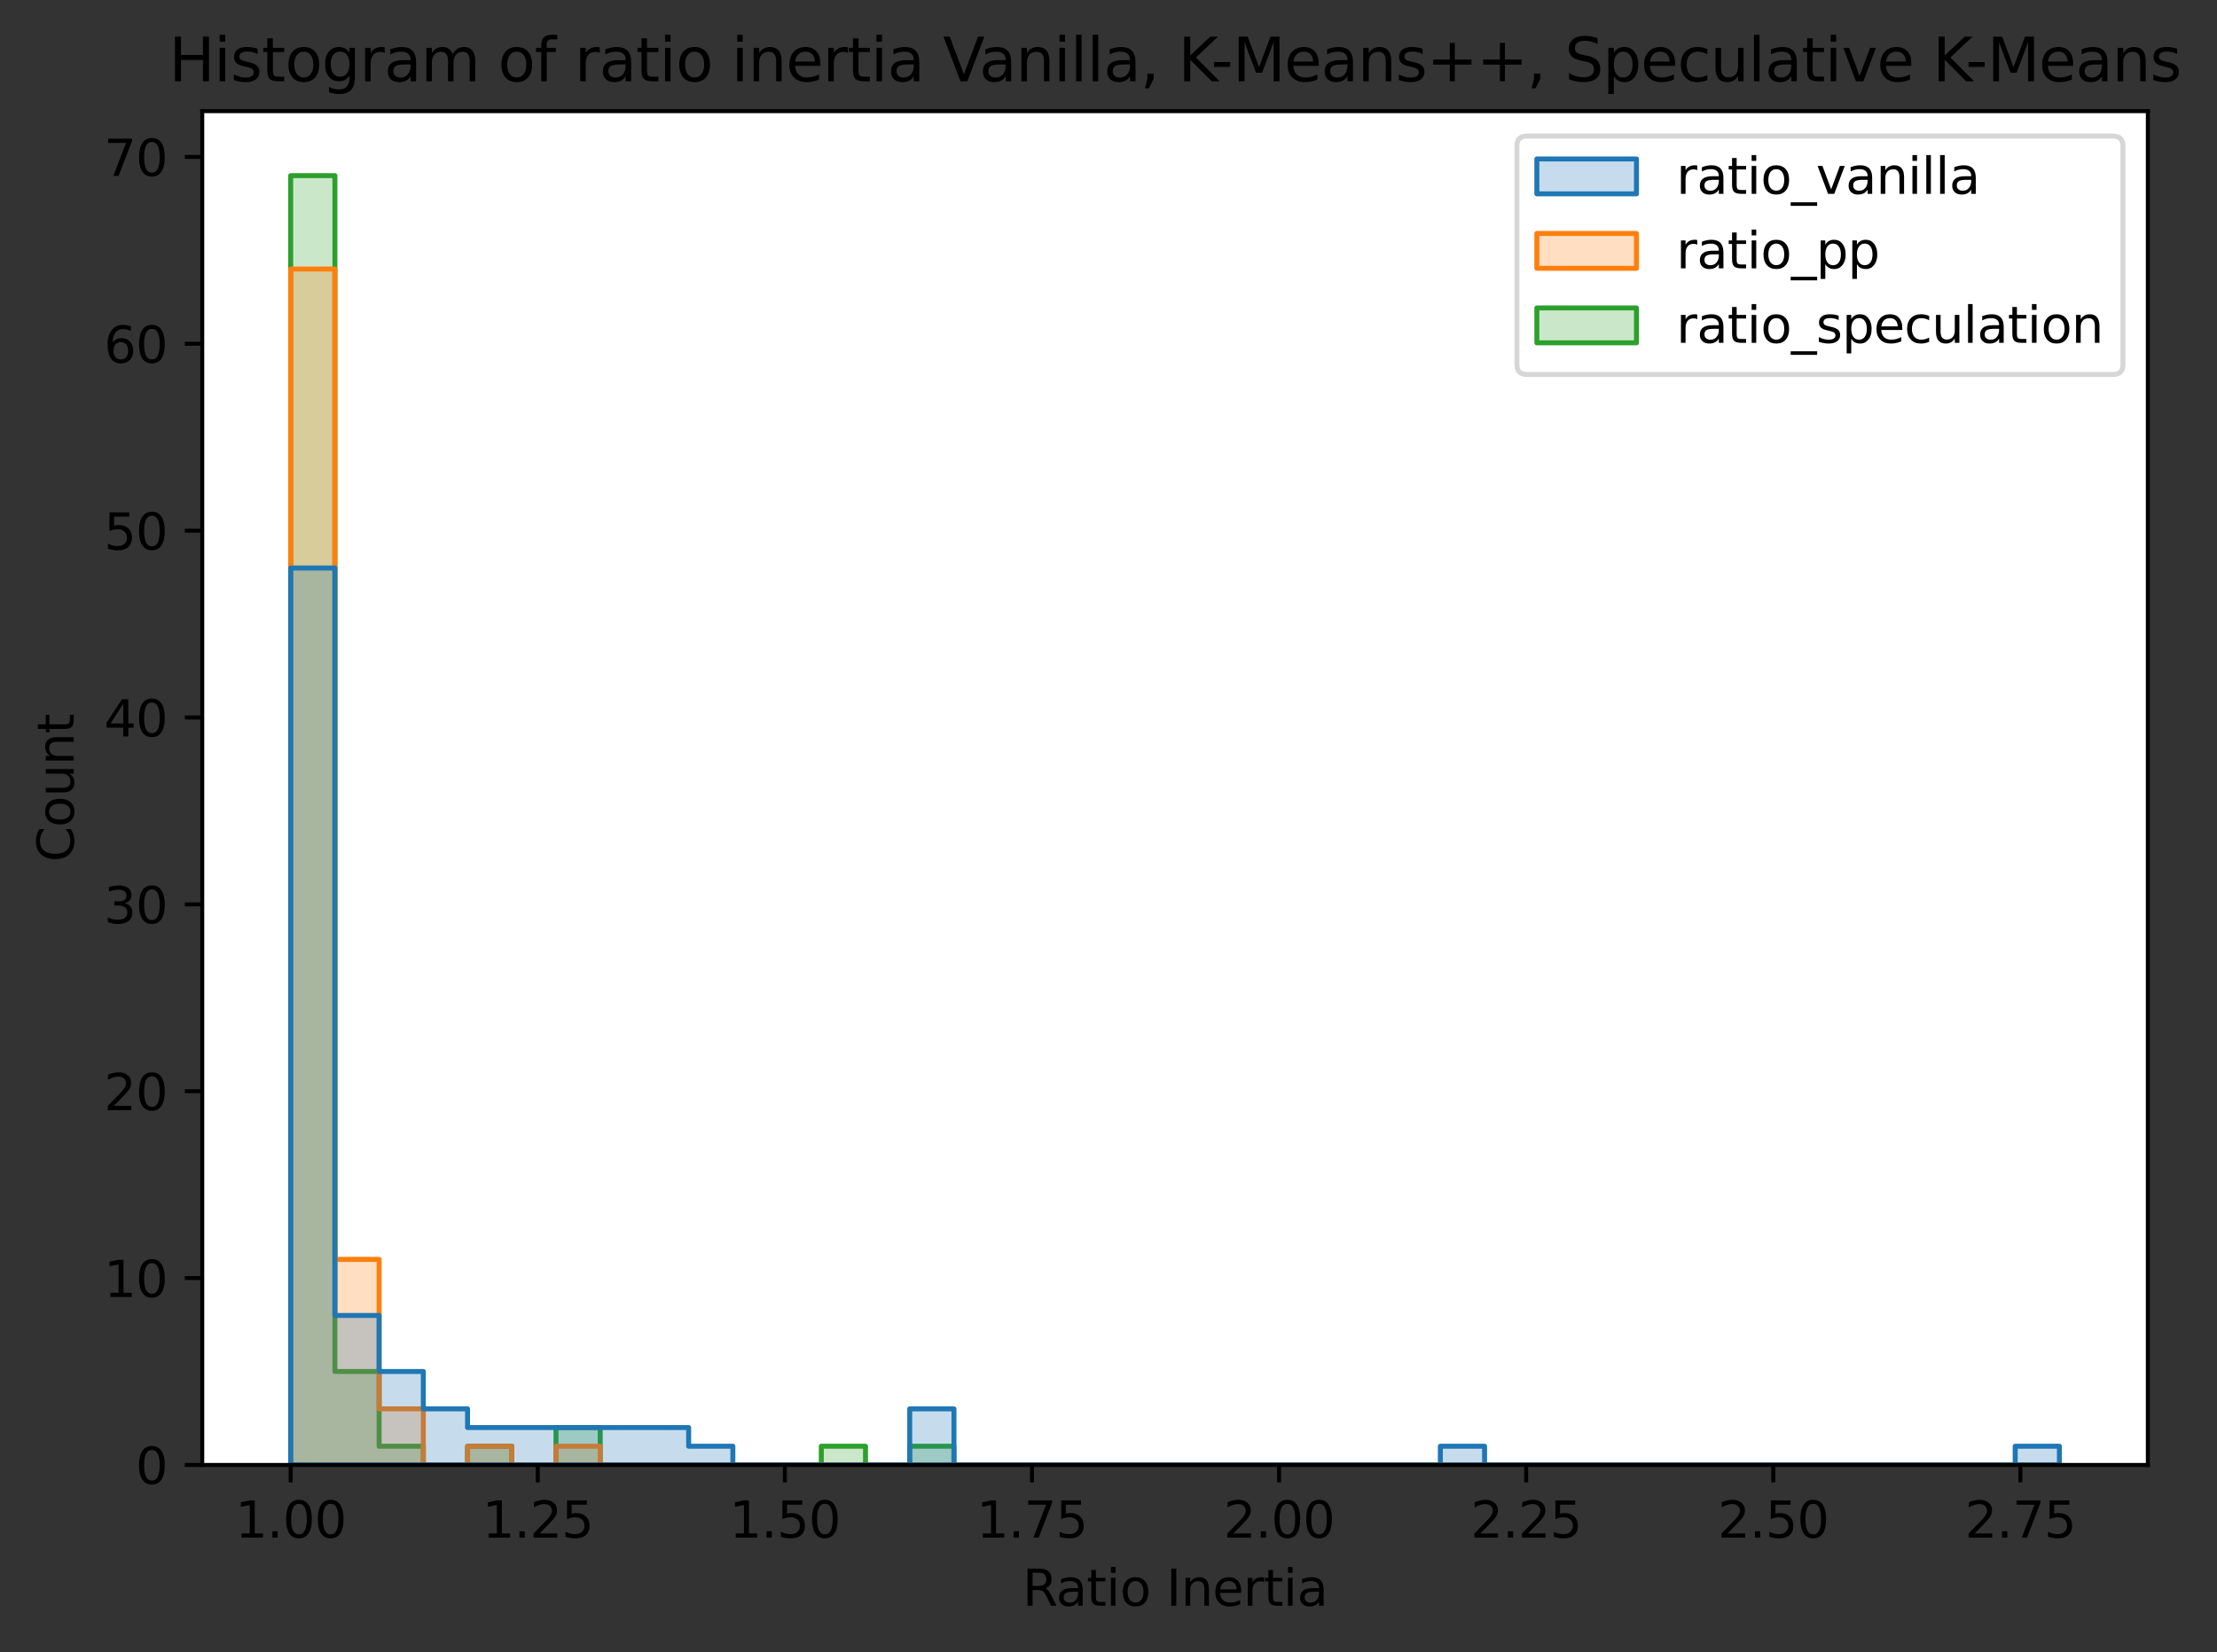 <?xml version="1.0" encoding="utf-8" standalone="no"?>
<!DOCTYPE svg PUBLIC "-//W3C//DTD SVG 1.1//EN"
  "http://www.w3.org/Graphics/SVG/1.1/DTD/svg11.dtd">
<svg xmlns:xlink="http://www.w3.org/1999/xlink" width="445.087pt" height="331.674pt" viewBox="0 0 445.087 331.674" xmlns="http://www.w3.org/2000/svg" version="1.1">
 <rect x="0" y="0" width="445.087" height="331.674" fill="#333333" stroke="none"/>
 <defs>
  <style type="text/css">*{stroke-linejoin: round; stroke-linecap: butt}</style>
 </defs>
 <g id="figure_1">
  <g id="patch_1">
   <path d="M 0 331.674 
L 445.087 331.674 
L 445.087 0 
L 0 0 
L 0 331.674 
z
" style="fill: none"/>
  </g>
  <g id="axes_1">
   <g id="patch_2">
    <path d="M 40.603 294.118 
L 431.203 294.118 
L 431.203 22.318 
L 40.603 22.318 
z
" style="fill: #ffffff"/>
   </g>
   <g id="PolyCollection_1">
    <defs>
     <path id="m8a1b2c68f8" d="M 58.358 -296.413 
L 58.358 -37.556 
L 67.235 -37.556 
L 67.235 -37.556 
L 76.112 -37.556 
L 76.112 -37.556 
L 84.989 -37.556 
L 84.989 -37.556 
L 93.867 -37.556 
L 93.867 -37.556 
L 102.744 -37.556 
L 102.744 -37.556 
L 111.621 -37.556 
L 111.621 -37.556 
L 120.499 -37.556 
L 120.499 -37.556 
L 129.376 -37.556 
L 129.376 -37.556 
L 138.253 -37.556 
L 138.253 -37.556 
L 147.13 -37.556 
L 147.13 -37.556 
L 156.008 -37.556 
L 156.008 -37.556 
L 164.885 -37.556 
L 164.885 -37.556 
L 173.762 -37.556 
L 173.762 -37.556 
L 182.639 -37.556 
L 182.639 -37.556 
L 191.517 -37.556 
L 191.517 -37.556 
L 200.394 -37.556 
L 200.394 -37.556 
L 209.271 -37.556 
L 209.271 -37.556 
L 218.149 -37.556 
L 218.149 -37.556 
L 227.026 -37.556 
L 227.026 -37.556 
L 235.903 -37.556 
L 235.903 -37.556 
L 244.78 -37.556 
L 244.78 -37.556 
L 253.658 -37.556 
L 253.658 -37.556 
L 262.535 -37.556 
L 262.535 -37.556 
L 271.412 -37.556 
L 271.412 -37.556 
L 280.289 -37.556 
L 280.289 -37.556 
L 289.167 -37.556 
L 289.167 -37.556 
L 298.044 -37.556 
L 298.044 -37.556 
L 306.921 -37.556 
L 306.921 -37.556 
L 315.799 -37.556 
L 315.799 -37.556 
L 324.676 -37.556 
L 324.676 -37.556 
L 333.553 -37.556 
L 333.553 -37.556 
L 342.43 -37.556 
L 342.43 -37.556 
L 351.308 -37.556 
L 351.308 -37.556 
L 360.185 -37.556 
L 360.185 -37.556 
L 369.062 -37.556 
L 369.062 -37.556 
L 377.939 -37.556 
L 377.939 -37.556 
L 386.817 -37.556 
L 386.817 -37.556 
L 395.694 -37.556 
L 395.694 -37.556 
L 404.571 -37.556 
L 404.571 -37.556 
L 413.449 -37.556 
L 413.449 -37.556 
L 413.449 -37.556 
L 413.449 -37.556 
L 413.449 -37.556 
L 404.571 -37.556 
L 404.571 -37.556 
L 395.694 -37.556 
L 395.694 -37.556 
L 386.817 -37.556 
L 386.817 -37.556 
L 377.939 -37.556 
L 377.939 -37.556 
L 369.062 -37.556 
L 369.062 -37.556 
L 360.185 -37.556 
L 360.185 -37.556 
L 351.308 -37.556 
L 351.308 -37.556 
L 342.43 -37.556 
L 342.43 -37.556 
L 333.553 -37.556 
L 333.553 -37.556 
L 324.676 -37.556 
L 324.676 -37.556 
L 315.799 -37.556 
L 315.799 -37.556 
L 306.921 -37.556 
L 306.921 -37.556 
L 298.044 -37.556 
L 298.044 -37.556 
L 289.167 -37.556 
L 289.167 -37.556 
L 280.289 -37.556 
L 280.289 -37.556 
L 271.412 -37.556 
L 271.412 -37.556 
L 262.535 -37.556 
L 262.535 -37.556 
L 253.658 -37.556 
L 253.658 -37.556 
L 244.78 -37.556 
L 244.78 -37.556 
L 235.903 -37.556 
L 235.903 -37.556 
L 227.026 -37.556 
L 227.026 -37.556 
L 218.149 -37.556 
L 218.149 -37.556 
L 209.271 -37.556 
L 209.271 -37.556 
L 200.394 -37.556 
L 200.394 -37.556 
L 191.517 -37.556 
L 191.517 -41.308 
L 182.639 -41.308 
L 182.639 -37.556 
L 173.762 -37.556 
L 173.762 -41.308 
L 164.885 -41.308 
L 164.885 -37.556 
L 156.008 -37.556 
L 156.008 -37.556 
L 147.13 -37.556 
L 147.13 -37.556 
L 138.253 -37.556 
L 138.253 -37.556 
L 129.376 -37.556 
L 129.376 -37.556 
L 120.499 -37.556 
L 120.499 -45.059 
L 111.621 -45.059 
L 111.621 -37.556 
L 102.744 -37.556 
L 102.744 -41.308 
L 93.867 -41.308 
L 93.867 -37.556 
L 84.989 -37.556 
L 84.989 -41.308 
L 76.112 -41.308 
L 76.112 -56.314 
L 67.235 -56.314 
L 67.235 -296.413 
L 58.358 -296.413 
z
" style="stroke: #2ca02c"/>
    </defs>
    <g clip-path="url(#p21961bc012)">
     <use xlink:href="#m8a1b2c68f8" x="0" y="331.674" style="fill: #2ca02c; fill-opacity: 0.25; stroke: #2ca02c"/>
    </g>
   </g>
   <g id="PolyCollection_2">
    <defs>
     <path id="mefe04223cf" d="M 58.358 -277.656 
L 58.358 -37.556 
L 67.235 -37.556 
L 67.235 -37.556 
L 76.112 -37.556 
L 76.112 -37.556 
L 84.989 -37.556 
L 84.989 -37.556 
L 93.867 -37.556 
L 93.867 -37.556 
L 102.744 -37.556 
L 102.744 -37.556 
L 111.621 -37.556 
L 111.621 -37.556 
L 120.499 -37.556 
L 120.499 -37.556 
L 129.376 -37.556 
L 129.376 -37.556 
L 138.253 -37.556 
L 138.253 -37.556 
L 147.13 -37.556 
L 147.13 -37.556 
L 156.008 -37.556 
L 156.008 -37.556 
L 164.885 -37.556 
L 164.885 -37.556 
L 173.762 -37.556 
L 173.762 -37.556 
L 182.639 -37.556 
L 182.639 -37.556 
L 191.517 -37.556 
L 191.517 -37.556 
L 200.394 -37.556 
L 200.394 -37.556 
L 209.271 -37.556 
L 209.271 -37.556 
L 218.149 -37.556 
L 218.149 -37.556 
L 227.026 -37.556 
L 227.026 -37.556 
L 235.903 -37.556 
L 235.903 -37.556 
L 244.78 -37.556 
L 244.78 -37.556 
L 253.658 -37.556 
L 253.658 -37.556 
L 262.535 -37.556 
L 262.535 -37.556 
L 271.412 -37.556 
L 271.412 -37.556 
L 280.289 -37.556 
L 280.289 -37.556 
L 289.167 -37.556 
L 289.167 -37.556 
L 298.044 -37.556 
L 298.044 -37.556 
L 306.921 -37.556 
L 306.921 -37.556 
L 315.799 -37.556 
L 315.799 -37.556 
L 324.676 -37.556 
L 324.676 -37.556 
L 333.553 -37.556 
L 333.553 -37.556 
L 342.43 -37.556 
L 342.43 -37.556 
L 351.308 -37.556 
L 351.308 -37.556 
L 360.185 -37.556 
L 360.185 -37.556 
L 369.062 -37.556 
L 369.062 -37.556 
L 377.939 -37.556 
L 377.939 -37.556 
L 386.817 -37.556 
L 386.817 -37.556 
L 395.694 -37.556 
L 395.694 -37.556 
L 404.571 -37.556 
L 404.571 -37.556 
L 413.449 -37.556 
L 413.449 -37.556 
L 413.449 -37.556 
L 413.449 -37.556 
L 413.449 -37.556 
L 404.571 -37.556 
L 404.571 -37.556 
L 395.694 -37.556 
L 395.694 -37.556 
L 386.817 -37.556 
L 386.817 -37.556 
L 377.939 -37.556 
L 377.939 -37.556 
L 369.062 -37.556 
L 369.062 -37.556 
L 360.185 -37.556 
L 360.185 -37.556 
L 351.308 -37.556 
L 351.308 -37.556 
L 342.43 -37.556 
L 342.43 -37.556 
L 333.553 -37.556 
L 333.553 -37.556 
L 324.676 -37.556 
L 324.676 -37.556 
L 315.799 -37.556 
L 315.799 -37.556 
L 306.921 -37.556 
L 306.921 -37.556 
L 298.044 -37.556 
L 298.044 -37.556 
L 289.167 -37.556 
L 289.167 -37.556 
L 280.289 -37.556 
L 280.289 -37.556 
L 271.412 -37.556 
L 271.412 -37.556 
L 262.535 -37.556 
L 262.535 -37.556 
L 253.658 -37.556 
L 253.658 -37.556 
L 244.78 -37.556 
L 244.78 -37.556 
L 235.903 -37.556 
L 235.903 -37.556 
L 227.026 -37.556 
L 227.026 -37.556 
L 218.149 -37.556 
L 218.149 -37.556 
L 209.271 -37.556 
L 209.271 -37.556 
L 200.394 -37.556 
L 200.394 -37.556 
L 191.517 -37.556 
L 191.517 -37.556 
L 182.639 -37.556 
L 182.639 -37.556 
L 173.762 -37.556 
L 173.762 -37.556 
L 164.885 -37.556 
L 164.885 -37.556 
L 156.008 -37.556 
L 156.008 -37.556 
L 147.13 -37.556 
L 147.13 -37.556 
L 138.253 -37.556 
L 138.253 -37.556 
L 129.376 -37.556 
L 129.376 -37.556 
L 120.499 -37.556 
L 120.499 -41.308 
L 111.621 -41.308 
L 111.621 -37.556 
L 102.744 -37.556 
L 102.744 -41.308 
L 93.867 -41.308 
L 93.867 -37.556 
L 84.989 -37.556 
L 84.989 -48.811 
L 76.112 -48.811 
L 76.112 -78.823 
L 67.235 -78.823 
L 67.235 -277.656 
L 58.358 -277.656 
z
" style="stroke: #ff7f0e"/>
    </defs>
    <g clip-path="url(#p21961bc012)">
     <use xlink:href="#mefe04223cf" x="0" y="331.674" style="fill: #ff7f0e; fill-opacity: 0.25; stroke: #ff7f0e"/>
    </g>
   </g>
   <g id="PolyCollection_3">
    <defs>
     <path id="mca2bf1b368" d="M 58.358 -217.631 
L 58.358 -37.556 
L 67.235 -37.556 
L 67.235 -37.556 
L 76.112 -37.556 
L 76.112 -37.556 
L 84.989 -37.556 
L 84.989 -37.556 
L 93.867 -37.556 
L 93.867 -37.556 
L 102.744 -37.556 
L 102.744 -37.556 
L 111.621 -37.556 
L 111.621 -37.556 
L 120.499 -37.556 
L 120.499 -37.556 
L 129.376 -37.556 
L 129.376 -37.556 
L 138.253 -37.556 
L 138.253 -37.556 
L 147.13 -37.556 
L 147.13 -37.556 
L 156.008 -37.556 
L 156.008 -37.556 
L 164.885 -37.556 
L 164.885 -37.556 
L 173.762 -37.556 
L 173.762 -37.556 
L 182.639 -37.556 
L 182.639 -37.556 
L 191.517 -37.556 
L 191.517 -37.556 
L 200.394 -37.556 
L 200.394 -37.556 
L 209.271 -37.556 
L 209.271 -37.556 
L 218.149 -37.556 
L 218.149 -37.556 
L 227.026 -37.556 
L 227.026 -37.556 
L 235.903 -37.556 
L 235.903 -37.556 
L 244.78 -37.556 
L 244.78 -37.556 
L 253.658 -37.556 
L 253.658 -37.556 
L 262.535 -37.556 
L 262.535 -37.556 
L 271.412 -37.556 
L 271.412 -37.556 
L 280.289 -37.556 
L 280.289 -37.556 
L 289.167 -37.556 
L 289.167 -37.556 
L 298.044 -37.556 
L 298.044 -37.556 
L 306.921 -37.556 
L 306.921 -37.556 
L 315.799 -37.556 
L 315.799 -37.556 
L 324.676 -37.556 
L 324.676 -37.556 
L 333.553 -37.556 
L 333.553 -37.556 
L 342.43 -37.556 
L 342.43 -37.556 
L 351.308 -37.556 
L 351.308 -37.556 
L 360.185 -37.556 
L 360.185 -37.556 
L 369.062 -37.556 
L 369.062 -37.556 
L 377.939 -37.556 
L 377.939 -37.556 
L 386.817 -37.556 
L 386.817 -37.556 
L 395.694 -37.556 
L 395.694 -37.556 
L 404.571 -37.556 
L 404.571 -37.556 
L 413.449 -37.556 
L 413.449 -37.556 
L 413.449 -41.308 
L 413.449 -41.308 
L 413.449 -41.308 
L 404.571 -41.308 
L 404.571 -37.556 
L 395.694 -37.556 
L 395.694 -37.556 
L 386.817 -37.556 
L 386.817 -37.556 
L 377.939 -37.556 
L 377.939 -37.556 
L 369.062 -37.556 
L 369.062 -37.556 
L 360.185 -37.556 
L 360.185 -37.556 
L 351.308 -37.556 
L 351.308 -37.556 
L 342.43 -37.556 
L 342.43 -37.556 
L 333.553 -37.556 
L 333.553 -37.556 
L 324.676 -37.556 
L 324.676 -37.556 
L 315.799 -37.556 
L 315.799 -37.556 
L 306.921 -37.556 
L 306.921 -37.556 
L 298.044 -37.556 
L 298.044 -41.308 
L 289.167 -41.308 
L 289.167 -37.556 
L 280.289 -37.556 
L 280.289 -37.556 
L 271.412 -37.556 
L 271.412 -37.556 
L 262.535 -37.556 
L 262.535 -37.556 
L 253.658 -37.556 
L 253.658 -37.556 
L 244.78 -37.556 
L 244.78 -37.556 
L 235.903 -37.556 
L 235.903 -37.556 
L 227.026 -37.556 
L 227.026 -37.556 
L 218.149 -37.556 
L 218.149 -37.556 
L 209.271 -37.556 
L 209.271 -37.556 
L 200.394 -37.556 
L 200.394 -37.556 
L 191.517 -37.556 
L 191.517 -48.811 
L 182.639 -48.811 
L 182.639 -37.556 
L 173.762 -37.556 
L 173.762 -37.556 
L 164.885 -37.556 
L 164.885 -37.556 
L 156.008 -37.556 
L 156.008 -37.556 
L 147.13 -37.556 
L 147.13 -41.308 
L 138.253 -41.308 
L 138.253 -45.059 
L 129.376 -45.059 
L 129.376 -45.059 
L 120.499 -45.059 
L 120.499 -45.059 
L 111.621 -45.059 
L 111.621 -45.059 
L 102.744 -45.059 
L 102.744 -45.059 
L 93.867 -45.059 
L 93.867 -48.811 
L 84.989 -48.811 
L 84.989 -56.314 
L 76.112 -56.314 
L 76.112 -67.569 
L 67.235 -67.569 
L 67.235 -217.631 
L 58.358 -217.631 
z
" style="stroke: #1f77b4"/>
    </defs>
    <g clip-path="url(#p21961bc012)">
     <use xlink:href="#mca2bf1b368" x="0" y="331.674" style="fill: #1f77b4; fill-opacity: 0.25; stroke: #1f77b4"/>
    </g>
   </g>
   <g id="matplotlib.axis_1">
    <g id="xtick_1">
     <g id="line2d_1">
      <defs>
       <path id="m78a7f199fe" d="M 0 0 
L 0 3.5 
" style="stroke: #000000; stroke-width: 0.8"/>
      </defs>
      <g>
       <use xlink:href="#m78a7f199fe" x="58.358" y="294.118" style="stroke: #000000; stroke-width: 0.8"/>
      </g>
     </g>
     <g id="text_1">
      <!-- 1.00 -->
      <g transform="translate(47.225 308.717)scale(0.1 -0.1)">
       <defs>
        <path id="DejaVuSans-31" d="M 794 531 
L 1825 531 
L 1825 4091 
L 703 3866 
L 703 4441 
L 1819 4666 
L 2450 4666 
L 2450 531 
L 3481 531 
L 3481 0 
L 794 0 
L 794 531 
z
" transform="scale(0.016)"/>
        <path id="DejaVuSans-2e" d="M 684 794 
L 1344 794 
L 1344 0 
L 684 0 
L 684 794 
z
" transform="scale(0.016)"/>
        <path id="DejaVuSans-30" d="M 2034 4250 
Q 1547 4250 1301 3770 
Q 1056 3291 1056 2328 
Q 1056 1369 1301 889 
Q 1547 409 2034 409 
Q 2525 409 2770 889 
Q 3016 1369 3016 2328 
Q 3016 3291 2770 3770 
Q 2525 4250 2034 4250 
z
M 2034 4750 
Q 2819 4750 3233 4129 
Q 3647 3509 3647 2328 
Q 3647 1150 3233 529 
Q 2819 -91 2034 -91 
Q 1250 -91 836 529 
Q 422 1150 422 2328 
Q 422 3509 836 4129 
Q 1250 4750 2034 4750 
z
" transform="scale(0.016)"/>
       </defs>
       <use xlink:href="#DejaVuSans-31"/>
       <use xlink:href="#DejaVuSans-2e" x="63.623"/>
       <use xlink:href="#DejaVuSans-30" x="95.41"/>
       <use xlink:href="#DejaVuSans-30" x="159.033"/>
      </g>
     </g>
    </g>
    <g id="xtick_2">
     <g id="line2d_2">
      <g>
       <use xlink:href="#m78a7f199fe" x="107.965" y="294.118" style="stroke: #000000; stroke-width: 0.8"/>
      </g>
     </g>
     <g id="text_2">
      <!-- 1.25 -->
      <g transform="translate(96.832 308.717)scale(0.1 -0.1)">
       <defs>
        <path id="DejaVuSans-32" d="M 1228 531 
L 3431 531 
L 3431 0 
L 469 0 
L 469 531 
Q 828 903 1448 1529 
Q 2069 2156 2228 2338 
Q 2531 2678 2651 2914 
Q 2772 3150 2772 3378 
Q 2772 3750 2511 3984 
Q 2250 4219 1831 4219 
Q 1534 4219 1204 4116 
Q 875 4013 500 3803 
L 500 4441 
Q 881 4594 1212 4672 
Q 1544 4750 1819 4750 
Q 2544 4750 2975 4387 
Q 3406 4025 3406 3419 
Q 3406 3131 3298 2873 
Q 3191 2616 2906 2266 
Q 2828 2175 2409 1742 
Q 1991 1309 1228 531 
z
" transform="scale(0.016)"/>
        <path id="DejaVuSans-35" d="M 691 4666 
L 3169 4666 
L 3169 4134 
L 1269 4134 
L 1269 2991 
Q 1406 3038 1543 3061 
Q 1681 3084 1819 3084 
Q 2600 3084 3056 2656 
Q 3513 2228 3513 1497 
Q 3513 744 3044 326 
Q 2575 -91 1722 -91 
Q 1428 -91 1123 -41 
Q 819 9 494 109 
L 494 744 
Q 775 591 1075 516 
Q 1375 441 1709 441 
Q 2250 441 2565 725 
Q 2881 1009 2881 1497 
Q 2881 1984 2565 2268 
Q 2250 2553 1709 2553 
Q 1456 2553 1204 2497 
Q 953 2441 691 2322 
L 691 4666 
z
" transform="scale(0.016)"/>
       </defs>
       <use xlink:href="#DejaVuSans-31"/>
       <use xlink:href="#DejaVuSans-2e" x="63.623"/>
       <use xlink:href="#DejaVuSans-32" x="95.41"/>
       <use xlink:href="#DejaVuSans-35" x="159.033"/>
      </g>
     </g>
    </g>
    <g id="xtick_3">
     <g id="line2d_3">
      <g>
       <use xlink:href="#m78a7f199fe" x="157.572" y="294.118" style="stroke: #000000; stroke-width: 0.8"/>
      </g>
     </g>
     <g id="text_3">
      <!-- 1.50 -->
      <g transform="translate(146.439 308.717)scale(0.1 -0.1)">
       <use xlink:href="#DejaVuSans-31"/>
       <use xlink:href="#DejaVuSans-2e" x="63.623"/>
       <use xlink:href="#DejaVuSans-35" x="95.41"/>
       <use xlink:href="#DejaVuSans-30" x="159.033"/>
      </g>
     </g>
    </g>
    <g id="xtick_4">
     <g id="line2d_4">
      <g>
       <use xlink:href="#m78a7f199fe" x="207.179" y="294.118" style="stroke: #000000; stroke-width: 0.8"/>
      </g>
     </g>
     <g id="text_4">
      <!-- 1.75 -->
      <g transform="translate(196.047 308.717)scale(0.1 -0.1)">
       <defs>
        <path id="DejaVuSans-37" d="M 525 4666 
L 3525 4666 
L 3525 4397 
L 1831 0 
L 1172 0 
L 2766 4134 
L 525 4134 
L 525 4666 
z
" transform="scale(0.016)"/>
       </defs>
       <use xlink:href="#DejaVuSans-31"/>
       <use xlink:href="#DejaVuSans-2e" x="63.623"/>
       <use xlink:href="#DejaVuSans-37" x="95.41"/>
       <use xlink:href="#DejaVuSans-35" x="159.033"/>
      </g>
     </g>
    </g>
    <g id="xtick_5">
     <g id="line2d_5">
      <g>
       <use xlink:href="#m78a7f199fe" x="256.787" y="294.118" style="stroke: #000000; stroke-width: 0.8"/>
      </g>
     </g>
     <g id="text_5">
      <!-- 2.00 -->
      <g transform="translate(245.654 308.717)scale(0.1 -0.1)">
       <use xlink:href="#DejaVuSans-32"/>
       <use xlink:href="#DejaVuSans-2e" x="63.623"/>
       <use xlink:href="#DejaVuSans-30" x="95.41"/>
       <use xlink:href="#DejaVuSans-30" x="159.033"/>
      </g>
     </g>
    </g>
    <g id="xtick_6">
     <g id="line2d_6">
      <g>
       <use xlink:href="#m78a7f199fe" x="306.394" y="294.118" style="stroke: #000000; stroke-width: 0.8"/>
      </g>
     </g>
     <g id="text_6">
      <!-- 2.25 -->
      <g transform="translate(295.261 308.717)scale(0.1 -0.1)">
       <use xlink:href="#DejaVuSans-32"/>
       <use xlink:href="#DejaVuSans-2e" x="63.623"/>
       <use xlink:href="#DejaVuSans-32" x="95.41"/>
       <use xlink:href="#DejaVuSans-35" x="159.033"/>
      </g>
     </g>
    </g>
    <g id="xtick_7">
     <g id="line2d_7">
      <g>
       <use xlink:href="#m78a7f199fe" x="356.001" y="294.118" style="stroke: #000000; stroke-width: 0.8"/>
      </g>
     </g>
     <g id="text_7">
      <!-- 2.50 -->
      <g transform="translate(344.868 308.717)scale(0.1 -0.1)">
       <use xlink:href="#DejaVuSans-32"/>
       <use xlink:href="#DejaVuSans-2e" x="63.623"/>
       <use xlink:href="#DejaVuSans-35" x="95.41"/>
       <use xlink:href="#DejaVuSans-30" x="159.033"/>
      </g>
     </g>
    </g>
    <g id="xtick_8">
     <g id="line2d_8">
      <g>
       <use xlink:href="#m78a7f199fe" x="405.609" y="294.118" style="stroke: #000000; stroke-width: 0.8"/>
      </g>
     </g>
     <g id="text_8">
      <!-- 2.75 -->
      <g transform="translate(394.476 308.717)scale(0.1 -0.1)">
       <use xlink:href="#DejaVuSans-32"/>
       <use xlink:href="#DejaVuSans-2e" x="63.623"/>
       <use xlink:href="#DejaVuSans-37" x="95.41"/>
       <use xlink:href="#DejaVuSans-35" x="159.033"/>
      </g>
     </g>
    </g>
    <g id="text_9">
     <!-- Ratio Inertia -->
     <g transform="translate(205.291 322.395)scale(0.1 -0.1)">
      <defs>
       <path id="DejaVuSans-52" d="M 2841 2188 
Q 3044 2119 3236 1894 
Q 3428 1669 3622 1275 
L 4263 0 
L 3584 0 
L 2988 1197 
Q 2756 1666 2539 1819 
Q 2322 1972 1947 1972 
L 1259 1972 
L 1259 0 
L 628 0 
L 628 4666 
L 2053 4666 
Q 2853 4666 3247 4331 
Q 3641 3997 3641 3322 
Q 3641 2881 3436 2590 
Q 3231 2300 2841 2188 
z
M 1259 4147 
L 1259 2491 
L 2053 2491 
Q 2509 2491 2742 2702 
Q 2975 2913 2975 3322 
Q 2975 3731 2742 3939 
Q 2509 4147 2053 4147 
L 1259 4147 
z
" transform="scale(0.016)"/>
       <path id="DejaVuSans-61" d="M 2194 1759 
Q 1497 1759 1228 1600 
Q 959 1441 959 1056 
Q 959 750 1161 570 
Q 1363 391 1709 391 
Q 2188 391 2477 730 
Q 2766 1069 2766 1631 
L 2766 1759 
L 2194 1759 
z
M 3341 1997 
L 3341 0 
L 2766 0 
L 2766 531 
Q 2569 213 2275 61 
Q 1981 -91 1556 -91 
Q 1019 -91 701 211 
Q 384 513 384 1019 
Q 384 1609 779 1909 
Q 1175 2209 1959 2209 
L 2766 2209 
L 2766 2266 
Q 2766 2663 2505 2880 
Q 2244 3097 1772 3097 
Q 1472 3097 1187 3025 
Q 903 2953 641 2809 
L 641 3341 
Q 956 3463 1253 3523 
Q 1550 3584 1831 3584 
Q 2591 3584 2966 3190 
Q 3341 2797 3341 1997 
z
" transform="scale(0.016)"/>
       <path id="DejaVuSans-74" d="M 1172 4494 
L 1172 3500 
L 2356 3500 
L 2356 3053 
L 1172 3053 
L 1172 1153 
Q 1172 725 1289 603 
Q 1406 481 1766 481 
L 2356 481 
L 2356 0 
L 1766 0 
Q 1100 0 847 248 
Q 594 497 594 1153 
L 594 3053 
L 172 3053 
L 172 3500 
L 594 3500 
L 594 4494 
L 1172 4494 
z
" transform="scale(0.016)"/>
       <path id="DejaVuSans-69" d="M 603 3500 
L 1178 3500 
L 1178 0 
L 603 0 
L 603 3500 
z
M 603 4863 
L 1178 4863 
L 1178 4134 
L 603 4134 
L 603 4863 
z
" transform="scale(0.016)"/>
       <path id="DejaVuSans-6f" d="M 1959 3097 
Q 1497 3097 1228 2736 
Q 959 2375 959 1747 
Q 959 1119 1226 758 
Q 1494 397 1959 397 
Q 2419 397 2687 759 
Q 2956 1122 2956 1747 
Q 2956 2369 2687 2733 
Q 2419 3097 1959 3097 
z
M 1959 3584 
Q 2709 3584 3137 3096 
Q 3566 2609 3566 1747 
Q 3566 888 3137 398 
Q 2709 -91 1959 -91 
Q 1206 -91 779 398 
Q 353 888 353 1747 
Q 353 2609 779 3096 
Q 1206 3584 1959 3584 
z
" transform="scale(0.016)"/>
       <path id="DejaVuSans-20" transform="scale(0.016)"/>
       <path id="DejaVuSans-49" d="M 628 4666 
L 1259 4666 
L 1259 0 
L 628 0 
L 628 4666 
z
" transform="scale(0.016)"/>
       <path id="DejaVuSans-6e" d="M 3513 2113 
L 3513 0 
L 2938 0 
L 2938 2094 
Q 2938 2591 2744 2837 
Q 2550 3084 2163 3084 
Q 1697 3084 1428 2787 
Q 1159 2491 1159 1978 
L 1159 0 
L 581 0 
L 581 3500 
L 1159 3500 
L 1159 2956 
Q 1366 3272 1645 3428 
Q 1925 3584 2291 3584 
Q 2894 3584 3203 3211 
Q 3513 2838 3513 2113 
z
" transform="scale(0.016)"/>
       <path id="DejaVuSans-65" d="M 3597 1894 
L 3597 1613 
L 953 1613 
Q 991 1019 1311 708 
Q 1631 397 2203 397 
Q 2534 397 2845 478 
Q 3156 559 3463 722 
L 3463 178 
Q 3153 47 2828 -22 
Q 2503 -91 2169 -91 
Q 1331 -91 842 396 
Q 353 884 353 1716 
Q 353 2575 817 3079 
Q 1281 3584 2069 3584 
Q 2775 3584 3186 3129 
Q 3597 2675 3597 1894 
z
M 3022 2063 
Q 3016 2534 2758 2815 
Q 2500 3097 2075 3097 
Q 1594 3097 1305 2825 
Q 1016 2553 972 2059 
L 3022 2063 
z
" transform="scale(0.016)"/>
       <path id="DejaVuSans-72" d="M 2631 2963 
Q 2534 3019 2420 3045 
Q 2306 3072 2169 3072 
Q 1681 3072 1420 2755 
Q 1159 2438 1159 1844 
L 1159 0 
L 581 0 
L 581 3500 
L 1159 3500 
L 1159 2956 
Q 1341 3275 1631 3429 
Q 1922 3584 2338 3584 
Q 2397 3584 2469 3576 
Q 2541 3569 2628 3553 
L 2631 2963 
z
" transform="scale(0.016)"/>
      </defs>
      <use xlink:href="#DejaVuSans-52"/>
      <use xlink:href="#DejaVuSans-61" x="67.232"/>
      <use xlink:href="#DejaVuSans-74" x="128.512"/>
      <use xlink:href="#DejaVuSans-69" x="167.721"/>
      <use xlink:href="#DejaVuSans-6f" x="195.504"/>
      <use xlink:href="#DejaVuSans-20" x="256.686"/>
      <use xlink:href="#DejaVuSans-49" x="288.473"/>
      <use xlink:href="#DejaVuSans-6e" x="317.965"/>
      <use xlink:href="#DejaVuSans-65" x="381.344"/>
      <use xlink:href="#DejaVuSans-72" x="442.867"/>
      <use xlink:href="#DejaVuSans-74" x="483.98"/>
      <use xlink:href="#DejaVuSans-69" x="523.189"/>
      <use xlink:href="#DejaVuSans-61" x="550.973"/>
     </g>
    </g>
   </g>
   <g id="matplotlib.axis_2">
    <g id="ytick_1">
     <g id="line2d_9">
      <defs>
       <path id="m36ef8f3edb" d="M 0 0 
L -3.5 0 
" style="stroke: #000000; stroke-width: 0.8"/>
      </defs>
      <g>
       <use xlink:href="#m36ef8f3edb" x="40.603" y="294.118" style="stroke: #000000; stroke-width: 0.8"/>
      </g>
     </g>
     <g id="text_10">
      <!-- 0 -->
      <g transform="translate(27.241 297.917)scale(0.1 -0.1)">
       <use xlink:href="#DejaVuSans-30"/>
      </g>
     </g>
    </g>
    <g id="ytick_2">
     <g id="line2d_10">
      <g>
       <use xlink:href="#m36ef8f3edb" x="40.603" y="256.603" style="stroke: #000000; stroke-width: 0.8"/>
      </g>
     </g>
     <g id="text_11">
      <!-- 10 -->
      <g transform="translate(20.878 260.402)scale(0.1 -0.1)">
       <use xlink:href="#DejaVuSans-31"/>
       <use xlink:href="#DejaVuSans-30" x="63.623"/>
      </g>
     </g>
    </g>
    <g id="ytick_3">
     <g id="line2d_11">
      <g>
       <use xlink:href="#m36ef8f3edb" x="40.603" y="219.087" style="stroke: #000000; stroke-width: 0.8"/>
      </g>
     </g>
     <g id="text_12">
      <!-- 20 -->
      <g transform="translate(20.878 222.886)scale(0.1 -0.1)">
       <use xlink:href="#DejaVuSans-32"/>
       <use xlink:href="#DejaVuSans-30" x="63.623"/>
      </g>
     </g>
    </g>
    <g id="ytick_4">
     <g id="line2d_12">
      <g>
       <use xlink:href="#m36ef8f3edb" x="40.603" y="181.572" style="stroke: #000000; stroke-width: 0.8"/>
      </g>
     </g>
     <g id="text_13">
      <!-- 30 -->
      <g transform="translate(20.878 185.371)scale(0.1 -0.1)">
       <defs>
        <path id="DejaVuSans-33" d="M 2597 2516 
Q 3050 2419 3304 2112 
Q 3559 1806 3559 1356 
Q 3559 666 3084 287 
Q 2609 -91 1734 -91 
Q 1441 -91 1130 -33 
Q 819 25 488 141 
L 488 750 
Q 750 597 1062 519 
Q 1375 441 1716 441 
Q 2309 441 2620 675 
Q 2931 909 2931 1356 
Q 2931 1769 2642 2001 
Q 2353 2234 1838 2234 
L 1294 2234 
L 1294 2753 
L 1863 2753 
Q 2328 2753 2575 2939 
Q 2822 3125 2822 3475 
Q 2822 3834 2567 4026 
Q 2313 4219 1838 4219 
Q 1578 4219 1281 4162 
Q 984 4106 628 3988 
L 628 4550 
Q 988 4650 1302 4700 
Q 1616 4750 1894 4750 
Q 2613 4750 3031 4423 
Q 3450 4097 3450 3541 
Q 3450 3153 3228 2886 
Q 3006 2619 2597 2516 
z
" transform="scale(0.016)"/>
       </defs>
       <use xlink:href="#DejaVuSans-33"/>
       <use xlink:href="#DejaVuSans-30" x="63.623"/>
      </g>
     </g>
    </g>
    <g id="ytick_5">
     <g id="line2d_13">
      <g>
       <use xlink:href="#m36ef8f3edb" x="40.603" y="144.056" style="stroke: #000000; stroke-width: 0.8"/>
      </g>
     </g>
     <g id="text_14">
      <!-- 40 -->
      <g transform="translate(20.878 147.855)scale(0.1 -0.1)">
       <defs>
        <path id="DejaVuSans-34" d="M 2419 4116 
L 825 1625 
L 2419 1625 
L 2419 4116 
z
M 2253 4666 
L 3047 4666 
L 3047 1625 
L 3713 1625 
L 3713 1100 
L 3047 1100 
L 3047 0 
L 2419 0 
L 2419 1100 
L 313 1100 
L 313 1709 
L 2253 4666 
z
" transform="scale(0.016)"/>
       </defs>
       <use xlink:href="#DejaVuSans-34"/>
       <use xlink:href="#DejaVuSans-30" x="63.623"/>
      </g>
     </g>
    </g>
    <g id="ytick_6">
     <g id="line2d_14">
      <g>
       <use xlink:href="#m36ef8f3edb" x="40.603" y="106.54" style="stroke: #000000; stroke-width: 0.8"/>
      </g>
     </g>
     <g id="text_15">
      <!-- 50 -->
      <g transform="translate(20.878 110.34)scale(0.1 -0.1)">
       <use xlink:href="#DejaVuSans-35"/>
       <use xlink:href="#DejaVuSans-30" x="63.623"/>
      </g>
     </g>
    </g>
    <g id="ytick_7">
     <g id="line2d_15">
      <g>
       <use xlink:href="#m36ef8f3edb" x="40.603" y="69.025" style="stroke: #000000; stroke-width: 0.8"/>
      </g>
     </g>
     <g id="text_16">
      <!-- 60 -->
      <g transform="translate(20.878 72.824)scale(0.1 -0.1)">
       <defs>
        <path id="DejaVuSans-36" d="M 2113 2584 
Q 1688 2584 1439 2293 
Q 1191 2003 1191 1497 
Q 1191 994 1439 701 
Q 1688 409 2113 409 
Q 2538 409 2786 701 
Q 3034 994 3034 1497 
Q 3034 2003 2786 2293 
Q 2538 2584 2113 2584 
z
M 3366 4563 
L 3366 3988 
Q 3128 4100 2886 4159 
Q 2644 4219 2406 4219 
Q 1781 4219 1451 3797 
Q 1122 3375 1075 2522 
Q 1259 2794 1537 2939 
Q 1816 3084 2150 3084 
Q 2853 3084 3261 2657 
Q 3669 2231 3669 1497 
Q 3669 778 3244 343 
Q 2819 -91 2113 -91 
Q 1303 -91 875 529 
Q 447 1150 447 2328 
Q 447 3434 972 4092 
Q 1497 4750 2381 4750 
Q 2619 4750 2861 4703 
Q 3103 4656 3366 4563 
z
" transform="scale(0.016)"/>
       </defs>
       <use xlink:href="#DejaVuSans-36"/>
       <use xlink:href="#DejaVuSans-30" x="63.623"/>
      </g>
     </g>
    </g>
    <g id="ytick_8">
     <g id="line2d_16">
      <g>
       <use xlink:href="#m36ef8f3edb" x="40.603" y="31.509" style="stroke: #000000; stroke-width: 0.8"/>
      </g>
     </g>
     <g id="text_17">
      <!-- 70 -->
      <g transform="translate(20.878 35.309)scale(0.1 -0.1)">
       <use xlink:href="#DejaVuSans-37"/>
       <use xlink:href="#DejaVuSans-30" x="63.623"/>
      </g>
     </g>
    </g>
    <g id="text_18">
     <!-- Count -->
     <g transform="translate(14.798 173.067)rotate(-90)scale(0.1 -0.1)">
      <defs>
       <path id="DejaVuSans-43" d="M 4122 4306 
L 4122 3641 
Q 3803 3938 3442 4084 
Q 3081 4231 2675 4231 
Q 1875 4231 1450 3742 
Q 1025 3253 1025 2328 
Q 1025 1406 1450 917 
Q 1875 428 2675 428 
Q 3081 428 3442 575 
Q 3803 722 4122 1019 
L 4122 359 
Q 3791 134 3420 21 
Q 3050 -91 2638 -91 
Q 1578 -91 968 557 
Q 359 1206 359 2328 
Q 359 3453 968 4101 
Q 1578 4750 2638 4750 
Q 3056 4750 3426 4639 
Q 3797 4528 4122 4306 
z
" transform="scale(0.016)"/>
       <path id="DejaVuSans-75" d="M 544 1381 
L 544 3500 
L 1119 3500 
L 1119 1403 
Q 1119 906 1312 657 
Q 1506 409 1894 409 
Q 2359 409 2629 706 
Q 2900 1003 2900 1516 
L 2900 3500 
L 3475 3500 
L 3475 0 
L 2900 0 
L 2900 538 
Q 2691 219 2414 64 
Q 2138 -91 1772 -91 
Q 1169 -91 856 284 
Q 544 659 544 1381 
z
M 1991 3584 
L 1991 3584 
z
" transform="scale(0.016)"/>
      </defs>
      <use xlink:href="#DejaVuSans-43"/>
      <use xlink:href="#DejaVuSans-6f" x="69.824"/>
      <use xlink:href="#DejaVuSans-75" x="131.006"/>
      <use xlink:href="#DejaVuSans-6e" x="194.385"/>
      <use xlink:href="#DejaVuSans-74" x="257.764"/>
     </g>
    </g>
   </g>
   <g id="patch_3">
    <path d="M 40.603 294.118 
L 40.603 22.318 
" style="fill: none; stroke: #000000; stroke-width: 0.8; stroke-linejoin: miter; stroke-linecap: square"/>
   </g>
   <g id="patch_4">
    <path d="M 431.203 294.118 
L 431.203 22.318 
" style="fill: none; stroke: #000000; stroke-width: 0.8; stroke-linejoin: miter; stroke-linecap: square"/>
   </g>
   <g id="patch_5">
    <path d="M 40.603 294.118 
L 431.203 294.118 
" style="fill: none; stroke: #000000; stroke-width: 0.8; stroke-linejoin: miter; stroke-linecap: square"/>
   </g>
   <g id="patch_6">
    <path d="M 40.603 22.318 
L 431.203 22.318 
" style="fill: none; stroke: #000000; stroke-width: 0.8; stroke-linejoin: miter; stroke-linecap: square"/>
   </g>
   <g id="text_19">
    <!-- Histogram of ratio inertia Vanilla, K-Means++, Speculative K-Means -->
    <g transform="translate(33.92 16.318)scale(0.12 -0.12)">
     <defs>
      <path id="DejaVuSans-48" d="M 628 4666 
L 1259 4666 
L 1259 2753 
L 3553 2753 
L 3553 4666 
L 4184 4666 
L 4184 0 
L 3553 0 
L 3553 2222 
L 1259 2222 
L 1259 0 
L 628 0 
L 628 4666 
z
" transform="scale(0.016)"/>
      <path id="DejaVuSans-73" d="M 2834 3397 
L 2834 2853 
Q 2591 2978 2328 3040 
Q 2066 3103 1784 3103 
Q 1356 3103 1142 2972 
Q 928 2841 928 2578 
Q 928 2378 1081 2264 
Q 1234 2150 1697 2047 
L 1894 2003 
Q 2506 1872 2764 1633 
Q 3022 1394 3022 966 
Q 3022 478 2636 193 
Q 2250 -91 1575 -91 
Q 1294 -91 989 -36 
Q 684 19 347 128 
L 347 722 
Q 666 556 975 473 
Q 1284 391 1588 391 
Q 1994 391 2212 530 
Q 2431 669 2431 922 
Q 2431 1156 2273 1281 
Q 2116 1406 1581 1522 
L 1381 1569 
Q 847 1681 609 1914 
Q 372 2147 372 2553 
Q 372 3047 722 3315 
Q 1072 3584 1716 3584 
Q 2034 3584 2315 3537 
Q 2597 3491 2834 3397 
z
" transform="scale(0.016)"/>
      <path id="DejaVuSans-67" d="M 2906 1791 
Q 2906 2416 2648 2759 
Q 2391 3103 1925 3103 
Q 1463 3103 1205 2759 
Q 947 2416 947 1791 
Q 947 1169 1205 825 
Q 1463 481 1925 481 
Q 2391 481 2648 825 
Q 2906 1169 2906 1791 
z
M 3481 434 
Q 3481 -459 3084 -895 
Q 2688 -1331 1869 -1331 
Q 1566 -1331 1297 -1286 
Q 1028 -1241 775 -1147 
L 775 -588 
Q 1028 -725 1275 -790 
Q 1522 -856 1778 -856 
Q 2344 -856 2625 -561 
Q 2906 -266 2906 331 
L 2906 616 
Q 2728 306 2450 153 
Q 2172 0 1784 0 
Q 1141 0 747 490 
Q 353 981 353 1791 
Q 353 2603 747 3093 
Q 1141 3584 1784 3584 
Q 2172 3584 2450 3431 
Q 2728 3278 2906 2969 
L 2906 3500 
L 3481 3500 
L 3481 434 
z
" transform="scale(0.016)"/>
      <path id="DejaVuSans-6d" d="M 3328 2828 
Q 3544 3216 3844 3400 
Q 4144 3584 4550 3584 
Q 5097 3584 5394 3201 
Q 5691 2819 5691 2113 
L 5691 0 
L 5113 0 
L 5113 2094 
Q 5113 2597 4934 2840 
Q 4756 3084 4391 3084 
Q 3944 3084 3684 2787 
Q 3425 2491 3425 1978 
L 3425 0 
L 2847 0 
L 2847 2094 
Q 2847 2600 2669 2842 
Q 2491 3084 2119 3084 
Q 1678 3084 1418 2786 
Q 1159 2488 1159 1978 
L 1159 0 
L 581 0 
L 581 3500 
L 1159 3500 
L 1159 2956 
Q 1356 3278 1631 3431 
Q 1906 3584 2284 3584 
Q 2666 3584 2933 3390 
Q 3200 3197 3328 2828 
z
" transform="scale(0.016)"/>
      <path id="DejaVuSans-66" d="M 2375 4863 
L 2375 4384 
L 1825 4384 
Q 1516 4384 1395 4259 
Q 1275 4134 1275 3809 
L 1275 3500 
L 2222 3500 
L 2222 3053 
L 1275 3053 
L 1275 0 
L 697 0 
L 697 3053 
L 147 3053 
L 147 3500 
L 697 3500 
L 697 3744 
Q 697 4328 969 4595 
Q 1241 4863 1831 4863 
L 2375 4863 
z
" transform="scale(0.016)"/>
      <path id="DejaVuSans-56" d="M 1831 0 
L 50 4666 
L 709 4666 
L 2188 738 
L 3669 4666 
L 4325 4666 
L 2547 0 
L 1831 0 
z
" transform="scale(0.016)"/>
      <path id="DejaVuSans-6c" d="M 603 4863 
L 1178 4863 
L 1178 0 
L 603 0 
L 603 4863 
z
" transform="scale(0.016)"/>
      <path id="DejaVuSans-2c" d="M 750 794 
L 1409 794 
L 1409 256 
L 897 -744 
L 494 -744 
L 750 256 
L 750 794 
z
" transform="scale(0.016)"/>
      <path id="DejaVuSans-4b" d="M 628 4666 
L 1259 4666 
L 1259 2694 
L 3353 4666 
L 4166 4666 
L 1850 2491 
L 4331 0 
L 3500 0 
L 1259 2247 
L 1259 0 
L 628 0 
L 628 4666 
z
" transform="scale(0.016)"/>
      <path id="DejaVuSans-2d" d="M 313 2009 
L 1997 2009 
L 1997 1497 
L 313 1497 
L 313 2009 
z
" transform="scale(0.016)"/>
      <path id="DejaVuSans-4d" d="M 628 4666 
L 1569 4666 
L 2759 1491 
L 3956 4666 
L 4897 4666 
L 4897 0 
L 4281 0 
L 4281 4097 
L 3078 897 
L 2444 897 
L 1241 4097 
L 1241 0 
L 628 0 
L 628 4666 
z
" transform="scale(0.016)"/>
      <path id="DejaVuSans-2b" d="M 2944 4013 
L 2944 2272 
L 4684 2272 
L 4684 1741 
L 2944 1741 
L 2944 0 
L 2419 0 
L 2419 1741 
L 678 1741 
L 678 2272 
L 2419 2272 
L 2419 4013 
L 2944 4013 
z
" transform="scale(0.016)"/>
      <path id="DejaVuSans-53" d="M 3425 4513 
L 3425 3897 
Q 3066 4069 2747 4153 
Q 2428 4238 2131 4238 
Q 1616 4238 1336 4038 
Q 1056 3838 1056 3469 
Q 1056 3159 1242 3001 
Q 1428 2844 1947 2747 
L 2328 2669 
Q 3034 2534 3370 2195 
Q 3706 1856 3706 1288 
Q 3706 609 3251 259 
Q 2797 -91 1919 -91 
Q 1588 -91 1214 -16 
Q 841 59 441 206 
L 441 856 
Q 825 641 1194 531 
Q 1563 422 1919 422 
Q 2459 422 2753 634 
Q 3047 847 3047 1241 
Q 3047 1584 2836 1778 
Q 2625 1972 2144 2069 
L 1759 2144 
Q 1053 2284 737 2584 
Q 422 2884 422 3419 
Q 422 4038 858 4394 
Q 1294 4750 2059 4750 
Q 2388 4750 2728 4690 
Q 3069 4631 3425 4513 
z
" transform="scale(0.016)"/>
      <path id="DejaVuSans-70" d="M 1159 525 
L 1159 -1331 
L 581 -1331 
L 581 3500 
L 1159 3500 
L 1159 2969 
Q 1341 3281 1617 3432 
Q 1894 3584 2278 3584 
Q 2916 3584 3314 3078 
Q 3713 2572 3713 1747 
Q 3713 922 3314 415 
Q 2916 -91 2278 -91 
Q 1894 -91 1617 61 
Q 1341 213 1159 525 
z
M 3116 1747 
Q 3116 2381 2855 2742 
Q 2594 3103 2138 3103 
Q 1681 3103 1420 2742 
Q 1159 2381 1159 1747 
Q 1159 1113 1420 752 
Q 1681 391 2138 391 
Q 2594 391 2855 752 
Q 3116 1113 3116 1747 
z
" transform="scale(0.016)"/>
      <path id="DejaVuSans-63" d="M 3122 3366 
L 3122 2828 
Q 2878 2963 2633 3030 
Q 2388 3097 2138 3097 
Q 1578 3097 1268 2742 
Q 959 2388 959 1747 
Q 959 1106 1268 751 
Q 1578 397 2138 397 
Q 2388 397 2633 464 
Q 2878 531 3122 666 
L 3122 134 
Q 2881 22 2623 -34 
Q 2366 -91 2075 -91 
Q 1284 -91 818 406 
Q 353 903 353 1747 
Q 353 2603 823 3093 
Q 1294 3584 2113 3584 
Q 2378 3584 2631 3529 
Q 2884 3475 3122 3366 
z
" transform="scale(0.016)"/>
      <path id="DejaVuSans-76" d="M 191 3500 
L 800 3500 
L 1894 563 
L 2988 3500 
L 3597 3500 
L 2284 0 
L 1503 0 
L 191 3500 
z
" transform="scale(0.016)"/>
     </defs>
     <use xlink:href="#DejaVuSans-48"/>
     <use xlink:href="#DejaVuSans-69" x="75.195"/>
     <use xlink:href="#DejaVuSans-73" x="102.979"/>
     <use xlink:href="#DejaVuSans-74" x="155.078"/>
     <use xlink:href="#DejaVuSans-6f" x="194.287"/>
     <use xlink:href="#DejaVuSans-67" x="255.469"/>
     <use xlink:href="#DejaVuSans-72" x="318.945"/>
     <use xlink:href="#DejaVuSans-61" x="360.059"/>
     <use xlink:href="#DejaVuSans-6d" x="421.338"/>
     <use xlink:href="#DejaVuSans-20" x="518.75"/>
     <use xlink:href="#DejaVuSans-6f" x="550.537"/>
     <use xlink:href="#DejaVuSans-66" x="611.719"/>
     <use xlink:href="#DejaVuSans-20" x="646.924"/>
     <use xlink:href="#DejaVuSans-72" x="678.711"/>
     <use xlink:href="#DejaVuSans-61" x="719.824"/>
     <use xlink:href="#DejaVuSans-74" x="781.104"/>
     <use xlink:href="#DejaVuSans-69" x="820.312"/>
     <use xlink:href="#DejaVuSans-6f" x="848.096"/>
     <use xlink:href="#DejaVuSans-20" x="909.277"/>
     <use xlink:href="#DejaVuSans-69" x="941.064"/>
     <use xlink:href="#DejaVuSans-6e" x="968.848"/>
     <use xlink:href="#DejaVuSans-65" x="1032.227"/>
     <use xlink:href="#DejaVuSans-72" x="1093.75"/>
     <use xlink:href="#DejaVuSans-74" x="1134.863"/>
     <use xlink:href="#DejaVuSans-69" x="1174.072"/>
     <use xlink:href="#DejaVuSans-61" x="1201.855"/>
     <use xlink:href="#DejaVuSans-20" x="1263.135"/>
     <use xlink:href="#DejaVuSans-56" x="1294.922"/>
     <use xlink:href="#DejaVuSans-61" x="1355.58"/>
     <use xlink:href="#DejaVuSans-6e" x="1416.859"/>
     <use xlink:href="#DejaVuSans-69" x="1480.238"/>
     <use xlink:href="#DejaVuSans-6c" x="1508.021"/>
     <use xlink:href="#DejaVuSans-6c" x="1535.805"/>
     <use xlink:href="#DejaVuSans-61" x="1563.588"/>
     <use xlink:href="#DejaVuSans-2c" x="1624.867"/>
     <use xlink:href="#DejaVuSans-20" x="1656.654"/>
     <use xlink:href="#DejaVuSans-4b" x="1688.441"/>
     <use xlink:href="#DejaVuSans-2d" x="1743.518"/>
     <use xlink:href="#DejaVuSans-4d" x="1779.602"/>
     <use xlink:href="#DejaVuSans-65" x="1865.881"/>
     <use xlink:href="#DejaVuSans-61" x="1927.404"/>
     <use xlink:href="#DejaVuSans-6e" x="1988.684"/>
     <use xlink:href="#DejaVuSans-73" x="2052.062"/>
     <use xlink:href="#DejaVuSans-2b" x="2104.162"/>
     <use xlink:href="#DejaVuSans-2b" x="2187.951"/>
     <use xlink:href="#DejaVuSans-2c" x="2271.74"/>
     <use xlink:href="#DejaVuSans-20" x="2303.527"/>
     <use xlink:href="#DejaVuSans-53" x="2335.314"/>
     <use xlink:href="#DejaVuSans-70" x="2398.791"/>
     <use xlink:href="#DejaVuSans-65" x="2462.268"/>
     <use xlink:href="#DejaVuSans-63" x="2523.791"/>
     <use xlink:href="#DejaVuSans-75" x="2578.771"/>
     <use xlink:href="#DejaVuSans-6c" x="2642.15"/>
     <use xlink:href="#DejaVuSans-61" x="2669.934"/>
     <use xlink:href="#DejaVuSans-74" x="2731.213"/>
     <use xlink:href="#DejaVuSans-69" x="2770.422"/>
     <use xlink:href="#DejaVuSans-76" x="2798.205"/>
     <use xlink:href="#DejaVuSans-65" x="2857.385"/>
     <use xlink:href="#DejaVuSans-20" x="2918.908"/>
     <use xlink:href="#DejaVuSans-4b" x="2950.695"/>
     <use xlink:href="#DejaVuSans-2d" x="3005.771"/>
     <use xlink:href="#DejaVuSans-4d" x="3041.855"/>
     <use xlink:href="#DejaVuSans-65" x="3128.135"/>
     <use xlink:href="#DejaVuSans-61" x="3189.658"/>
     <use xlink:href="#DejaVuSans-6e" x="3250.938"/>
     <use xlink:href="#DejaVuSans-73" x="3314.316"/>
    </g>
   </g>
   <g id="legend_1">
    <g id="patch_7">
     <path d="M 306.539 75.187 
L 424.203 75.187 
Q 426.203 75.187 426.203 73.187 
L 426.203 29.318 
Q 426.203 27.318 424.203 27.318 
L 306.539 27.318 
Q 304.539 27.318 304.539 29.318 
L 304.539 73.187 
Q 304.539 75.187 306.539 75.187 
z
" style="fill: #ffffff; opacity: 0.8; stroke: #cccccc; stroke-linejoin: miter"/>
    </g>
    <g id="patch_8">
     <path d="M 308.539 38.917 
L 328.539 38.917 
L 328.539 31.917 
L 308.539 31.917 
z
" style="fill: #1f77b4; fill-opacity: 0.25; stroke: #1f77b4; stroke-linejoin: miter"/>
    </g>
    <g id="text_20">
     <!-- ratio_vanilla -->
     <g transform="translate(336.539 38.917)scale(0.1 -0.1)">
      <defs>
       <path id="DejaVuSans-5f" d="M 3263 -1063 
L 3263 -1509 
L -63 -1509 
L -63 -1063 
L 3263 -1063 
z
" transform="scale(0.016)"/>
      </defs>
      <use xlink:href="#DejaVuSans-72"/>
      <use xlink:href="#DejaVuSans-61" x="41.113"/>
      <use xlink:href="#DejaVuSans-74" x="102.393"/>
      <use xlink:href="#DejaVuSans-69" x="141.602"/>
      <use xlink:href="#DejaVuSans-6f" x="169.385"/>
      <use xlink:href="#DejaVuSans-5f" x="230.566"/>
      <use xlink:href="#DejaVuSans-76" x="280.566"/>
      <use xlink:href="#DejaVuSans-61" x="339.746"/>
      <use xlink:href="#DejaVuSans-6e" x="401.025"/>
      <use xlink:href="#DejaVuSans-69" x="464.404"/>
      <use xlink:href="#DejaVuSans-6c" x="492.188"/>
      <use xlink:href="#DejaVuSans-6c" x="519.971"/>
      <use xlink:href="#DejaVuSans-61" x="547.754"/>
     </g>
    </g>
    <g id="patch_9">
     <path d="M 308.539 53.873 
L 328.539 53.873 
L 328.539 46.873 
L 308.539 46.873 
z
" style="fill: #ff7f0e; fill-opacity: 0.25; stroke: #ff7f0e; stroke-linejoin: miter"/>
    </g>
    <g id="text_21">
     <!-- ratio_pp -->
     <g transform="translate(336.539 53.873)scale(0.1 -0.1)">
      <use xlink:href="#DejaVuSans-72"/>
      <use xlink:href="#DejaVuSans-61" x="41.113"/>
      <use xlink:href="#DejaVuSans-74" x="102.393"/>
      <use xlink:href="#DejaVuSans-69" x="141.602"/>
      <use xlink:href="#DejaVuSans-6f" x="169.385"/>
      <use xlink:href="#DejaVuSans-5f" x="230.566"/>
      <use xlink:href="#DejaVuSans-70" x="280.566"/>
      <use xlink:href="#DejaVuSans-70" x="344.043"/>
     </g>
    </g>
    <g id="patch_10">
     <path d="M 308.539 68.829 
L 328.539 68.829 
L 328.539 61.829 
L 308.539 61.829 
z
" style="fill: #2ca02c; fill-opacity: 0.25; stroke: #2ca02c; stroke-linejoin: miter"/>
    </g>
    <g id="text_22">
     <!-- ratio_speculation -->
     <g transform="translate(336.539 68.829)scale(0.1 -0.1)">
      <use xlink:href="#DejaVuSans-72"/>
      <use xlink:href="#DejaVuSans-61" x="41.113"/>
      <use xlink:href="#DejaVuSans-74" x="102.393"/>
      <use xlink:href="#DejaVuSans-69" x="141.602"/>
      <use xlink:href="#DejaVuSans-6f" x="169.385"/>
      <use xlink:href="#DejaVuSans-5f" x="230.566"/>
      <use xlink:href="#DejaVuSans-73" x="280.566"/>
      <use xlink:href="#DejaVuSans-70" x="332.666"/>
      <use xlink:href="#DejaVuSans-65" x="396.143"/>
      <use xlink:href="#DejaVuSans-63" x="457.666"/>
      <use xlink:href="#DejaVuSans-75" x="512.646"/>
      <use xlink:href="#DejaVuSans-6c" x="576.025"/>
      <use xlink:href="#DejaVuSans-61" x="603.809"/>
      <use xlink:href="#DejaVuSans-74" x="665.088"/>
      <use xlink:href="#DejaVuSans-69" x="704.297"/>
      <use xlink:href="#DejaVuSans-6f" x="732.08"/>
      <use xlink:href="#DejaVuSans-6e" x="793.262"/>
     </g>
    </g>
   </g>
  </g>
 </g>
 <defs>
  <clipPath id="p21961bc012">
   <rect x="40.603" y="22.318" width="390.6" height="271.8"/>
  </clipPath>
 </defs>
</svg>
